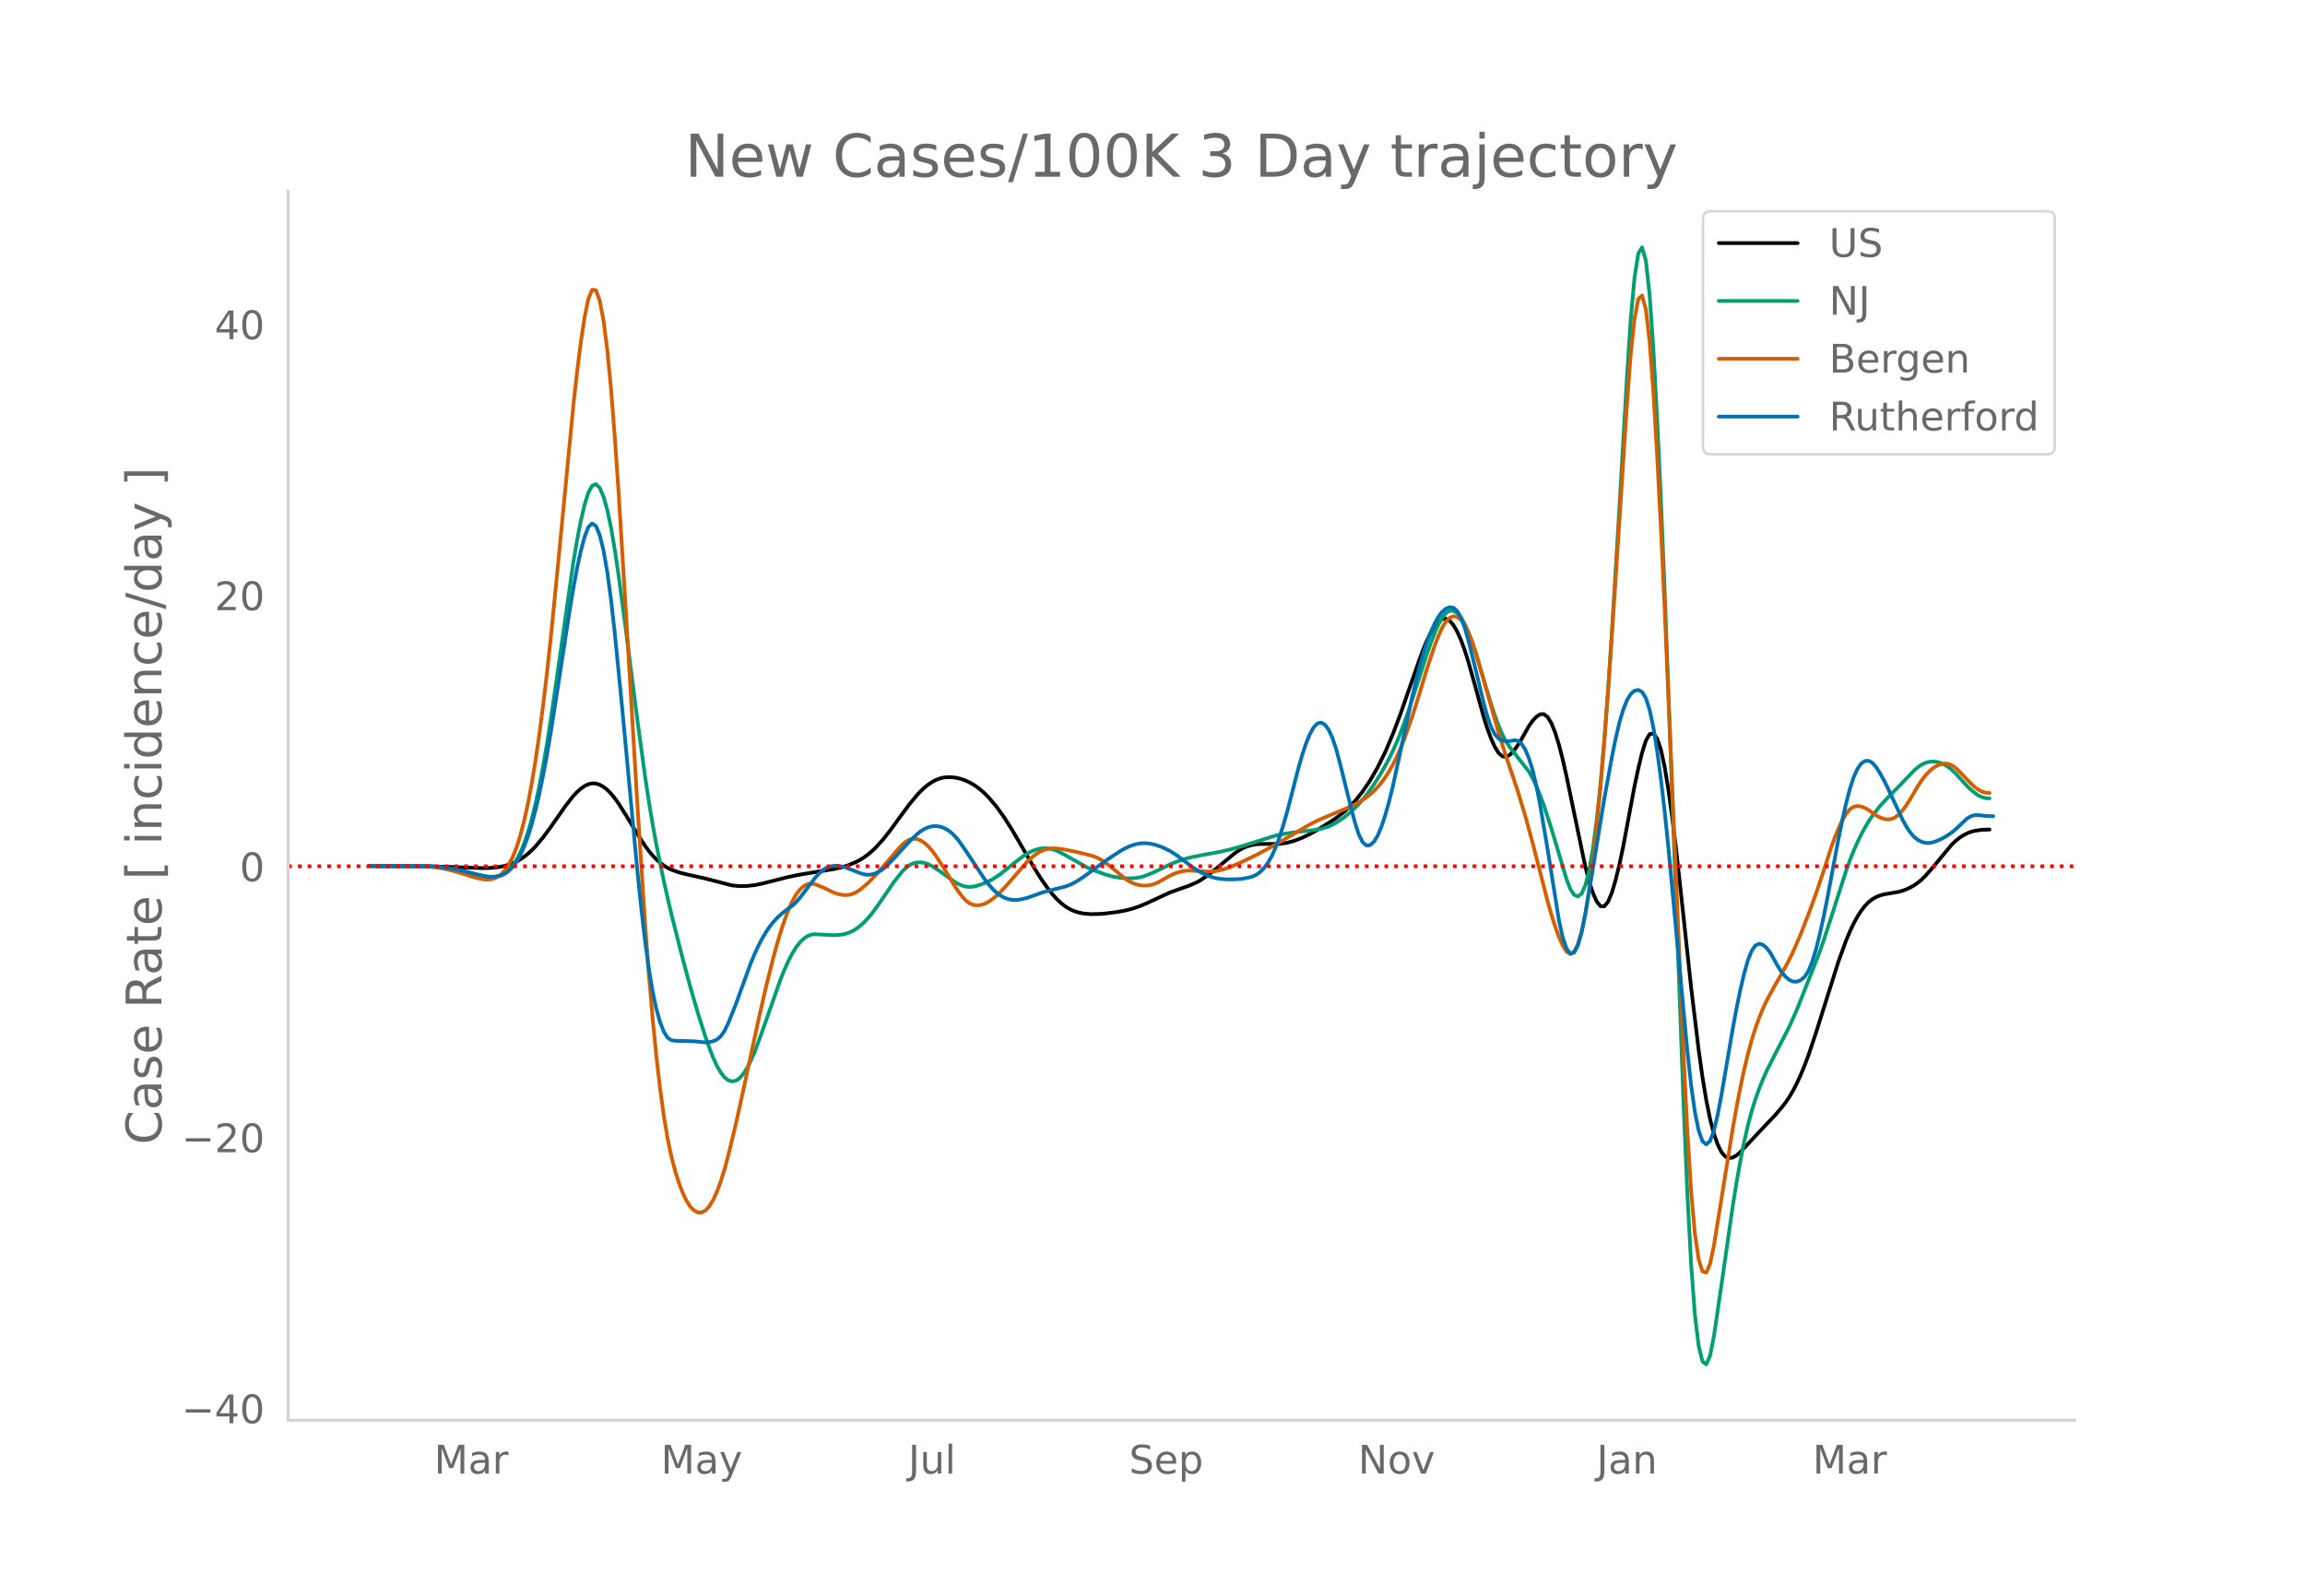 <svg height="864" viewBox="0 0 936 648" width="1248" xmlns="http://www.w3.org/2000/svg" xmlns:xlink="http://www.w3.org/1999/xlink"><defs><style>*{stroke-linecap:butt;stroke-linejoin:round}</style></defs><g id="figure_1"><path d="M0 648h936V0H0z" style="fill:#fff" id="patch_1"/><g id="axes_1"><path d="M117 576.72h725.4V77.76H117z" style="fill:none" id="patch_2"/><path clip-path="url(#p7d49079091)" d="m149.973 351.714 24.538.086 9.201.272 12.27.448 3.066-.076 3.068-.281 3.067-.602 3.067-1.036 1.534-.713 1.533-.876 1.534-1.044 1.534-1.213 1.533-1.39 1.534-1.574 3.067-3.653 3.067-4.14 6.135-8.773 3.067-3.912 1.534-1.623 1.533-1.357 1.534-1.077 1.533-.739 1.534-.34 1.534.073 1.533.478 1.534.857 1.533 1.207 1.534 1.554 1.534 1.884 1.533 2.148 3.068 4.84 4.6 7.596 3.068 4.717 1.533 2.07 1.534 1.835 1.533 1.604 1.534 1.377 1.534 1.156 1.533.938 1.534.732 3.067 1.086 3.067.79 7.668 1.706 10.736 2.768 3.067.308 3.067-.055 3.067-.354 3.068-.608 4.6-1.16 6.135-1.557 4.6-.94 6.135-1.004 7.668-1.236 3.068-.705 3.067-.946 3.067-1.33 1.534-.826 1.533-.96 1.534-1.119 1.534-1.281 1.533-1.444 3.067-3.356 3.068-3.896 4.6-6.305 3.068-4.134 3.067-3.713 1.534-1.642 1.533-1.442 1.534-1.234 1.533-1.026 1.534-.813 1.534-.599 1.533-.382 1.534-.172 1.533.005 1.534.152 1.534.292 1.533.432 1.534.578 1.534.727 1.533.88 1.534 1.04 1.533 1.209 1.534 1.38 1.534 1.551 3.067 3.604 3.067 4.26 3.067 4.803 3.068 5.224 6.134 10.592 3.067 4.865 3.067 4.288 1.534 1.887 1.534 1.676 1.533 1.46 1.534 1.244 1.534 1.027 1.533.812 1.534.603 1.533.437 1.534.311 3.067.278 3.067-.047 3.068-.23 4.6-.59 3.068-.544 3.067-.778 3.067-1.043 3.067-1.3 9.202-4.267 3.067-1.103 4.601-1.621 3.067-1.326 1.534-.832 3.067-2.063 3.068-2.44 7.668-6.358 1.533-1.098 1.534-.914 1.533-.717 1.534-.526 1.534-.362 1.533-.23 1.534-.1 7.668-.044 3.067-.432 3.067-.845 3.068-1.2 3.067-1.474 3.067-1.682 4.601-2.833 3.067-2.03 3.067-2.348 3.068-2.877 1.533-1.66 3.068-3.834 3.067-4.544 3.067-5.34 3.067-6.2 3.067-7.208 3.068-8.1 3.067-8.804 4.6-13.177 1.534-4.103 1.534-3.736 1.534-3.173 1.533-2.572 1.534-1.938 1.533-1.149 1.534-.202 1.534.774 1.533 1.733 1.534 2.6 1.534 3.379 1.533 4.137 1.534 4.85 3.067 10.93 3.067 11.215 1.534 4.857 1.533 4.155 1.534 3.414 1.534 2.49 1.533 1.383 1.534.239 1.534-.844 1.533-1.61 1.534-2.066 1.533-2.456 3.068-5.452 1.533-2.205 1.534-1.647 1.533-1.024 1.534-.079 1.534 1.189 1.533 2.52 1.534 3.82 1.534 4.965 1.533 5.954 1.534 6.839 7.668 36.843 1.533 5.865 1.534 4.679 1.534 3.432 1.533 1.89 1.534.052 1.534-1.846 1.533-3.673 1.534-5.145 1.533-6.264 1.534-7.31 4.6-24.498 1.534-7.212 1.534-6.402 1.534-4.89 1.533-2.674 1.534-.307 1.534 2.11 1.533 4.574 1.534 7.05 1.533 9.41 1.534 11.198 1.534 12.415 3.067 27.977 3.067 28.548 3.067 25.367 1.534 10.965 1.534 9.314 1.533 7.588 1.534 5.9 1.533 4.409 1.534 3.112 1.534 1.854 1.533.658 1.534-.238 1.533-.833 1.534-1.324 4.6-4.913 6.135-6.54 3.068-3.168 3.067-3.566 1.533-1.995 1.534-2.247 1.534-2.6 1.533-2.976 1.534-3.349 1.534-3.707 1.533-4.052 3.067-9.108 9.202-29.19 3.067-8.443 1.534-3.666 1.534-3.245 1.533-2.823 1.534-2.406 1.533-1.992 1.534-1.578 1.534-1.182 1.533-.87 1.534-.64 1.533-.43 6.135-1.04 1.534-.452 1.533-.573 1.534-.714 1.533-.867 1.534-1.05 1.534-1.264 1.533-1.485 3.067-3.514 7.669-9.263 1.533-1.447 1.534-1.233 1.533-1.024 1.534-.818 1.534-.616 1.533-.421 3.067-.45 3.068-.106h0" style="fill:none;stroke:#000;stroke-linecap:round;stroke-width:1.5" id="line2d_1"/><path clip-path="url(#p7d49079091)" d="m149.973 351.59 23.004.103 4.6.306 4.602.576 4.6.896 10.736 2.51 1.533.113 1.534-.042 1.534-.216 1.533-.495 1.534-.88 1.533-1.286 1.534-1.717 1.534-2.286 1.533-2.991 1.534-3.723 1.534-4.473 1.533-5.308 1.534-6.23 1.533-7.158 1.534-8.036 1.534-8.861 1.533-9.678 3.067-21.265 6.135-42.913 1.534-9.112 1.533-7.889 1.534-6.588 1.533-4.896 1.534-2.81 1.534-.646 1.533 1.494 1.534 3.507 1.533 5.396 1.534 7.26 1.534 9.033 1.533 10.34 3.068 23.037 4.6 35.942 3.068 22.541 1.533 10.158 1.534 9.262 1.533 8.406 3.068 15.027 3.067 13.314 4.6 18.125 3.068 11.382 3.067 10.583 3.067 9.63 1.534 4.333 1.534 3.948 1.533 3.405 1.534 2.702 1.534 1.97 1.533 1.233 1.534.493 1.533-.254 1.534-1.003 1.534-1.734 1.533-2.384 1.534-2.95 1.533-3.502 3.068-8.323 7.668-21.77 1.533-3.722 1.534-3.376 1.534-2.96 1.533-2.476 1.534-1.98 1.533-1.505 1.534-1.049 1.534-.598 1.533-.183 4.601.245 3.067.153 1.534-.058 1.534-.175 1.533-.303 1.534-.477 1.533-.702 1.534-.934 1.534-1.167 1.533-1.392 1.534-1.612 1.534-1.831 3.067-4.213 6.134-8.935 3.067-3.843 1.534-1.57 1.534-1.181 1.533-.773 1.534-.373 1.534-.035 1.533.247 1.534.517 1.533.77 3.068 1.989 6.134 4.45 1.534.827 1.533.649 1.534.414 1.534.127 1.533-.156 1.534-.359 3.067-1.071 3.067-1.512 3.067-2 4.601-3.659 4.601-3.611 1.534-1 1.533-.84 1.534-.678 1.534-.493 1.533-.286 1.534-.073 1.533.138 1.534.343 1.534.543 3.067 1.567 9.202 5.171 3.067 1.306 4.6 1.66 3.068.844 3.067.525 3.067.182 3.068-.188 1.533-.257 1.534-.393 3.067-1.149 3.067-1.426 4.601-2.285 3.067-1.24 3.068-.993 3.067-.778 4.6-.908 6.135-1.105 4.601-1.055 4.6-1.305 13.803-4.328 4.601-.9 4.601-.612 6.135-.656 3.067-.573 1.533-.412 1.534-.545 1.534-.685 1.533-.822 3.067-2.024 3.068-2.505 3.067-3.05 3.067-3.663 3.067-4.266 3.068-4.865 3.067-5.603 1.533-3.139 1.534-3.413 1.534-3.732 3.067-8.427 4.6-14.068 3.068-9.556 1.534-4.365 1.533-3.983 1.534-3.552 1.533-2.879 1.534-1.962 1.534-.996 1.533-.039 1.534.878 1.534 1.754 1.533 2.622 1.534 3.458 1.533 4.132 1.534 4.649 6.134 20.29 1.534 4.673 1.534 4.236 1.533 3.594 1.534 2.91 1.534 2.28 7.668 9.77 1.533 2.674 1.534 3.214 1.533 3.74 1.534 4.183 3.067 9.433 6.135 20.553 1.533 3.96 1.534 2.373 1.534.656 1.533-1.149 1.534-3.398 1.533-6.091 1.534-8.873 1.534-11.67 1.533-14.543 1.534-17.49 1.534-20.451 1.533-23.223 3.067-50.941 3.068-53.166 1.533-23.37 1.534-16.903 1.533-9.785 1.534-2.539 1.534 5.347 1.533 13.874 1.534 22.15 1.534 28.529 1.533 33.012 1.534 37.116 3.067 83.417 4.6 124.79 1.534 36.209 1.534 28.664 1.534 20.487 1.533 12.604 1.534 6.18 1.534 1.221 1.533-3.448 1.534-7.739 3.067-20.808 4.6-32.125 1.534-9.605 1.534-8.66 1.534-7.717 1.533-6.771 1.534-5.827 1.534-4.93 1.533-4.267 1.534-3.842 1.533-3.464 3.068-6.05 6.134-11.887 3.067-6.934 7.668-19.34 1.534-3.972 1.534-4.303 3.067-9.461 6.134-19.158 1.534-4.265 1.534-3.87 1.533-3.485 1.534-3.145 1.533-2.85 1.534-2.565 1.534-2.29 3.067-3.954 3.067-3.304 4.6-4.67 6.135-6.4 1.534-1.343 1.534-1.051 1.533-.736 1.534-.426 1.533-.133 1.534.14 1.534.408 1.533.676 1.534.94 1.534 1.199 1.533 1.457 4.601 5.042 1.534 1.479 1.533 1.315 1.534 1.07 1.533.74 1.534.393 1.534.11h0" style="fill:none;stroke:#009e73;stroke-linecap:round;stroke-width:1.5" id="line2d_2"/><path clip-path="url(#p7d49079091)" d="m149.973 351.518 19.937.099 4.6.304 3.068.371 3.067.533 3.067.718 4.601 1.359 4.601 1.442 3.067.696 1.534.148 1.533-.103 1.534-.371 1.534-.67 1.533-1.12 1.534-1.715 1.533-2.343 1.534-3.006 1.534-3.844 1.533-4.857 1.534-5.905 1.534-6.969 1.533-8.104 1.534-9.312 1.533-10.529 1.534-11.72 1.534-12.885 1.533-14.044 3.067-30.9 6.135-63.807 1.534-13.85 1.533-12.132 1.534-10.232 1.533-7.42 1.534-3.694 1.534.214 1.533 4.125 1.534 8.042 1.533 11.969 1.534 15.897 1.534 19.635 1.533 22.423 3.068 49.986 4.6 77.339 3.068 47.422 1.533 20.566 1.534 18.04 1.533 15.556 1.534 13.278 1.534 11.207 1.533 9.178 1.534 7.246 1.534 5.806 1.533 4.86 1.534 4.01 1.533 3.168 1.534 2.354 1.534 1.57 1.533.791 1.534.007 1.533-.807 1.534-1.652 1.534-2.497 1.533-3.312 1.534-4.101 1.534-4.884 1.533-5.626 3.067-12.677 3.068-13.894 6.134-28.488 3.067-13.422 3.068-12.28 1.533-5.587 1.534-5.095 1.533-4.58 1.534-4.051 1.534-3.432 1.533-2.726 1.534-2.016 1.533-1.376 1.534-.81 1.534-.255 1.533.257 3.068 1.232 4.6 2.2 1.534.532 1.534.34 1.533.138 1.534-.113 1.533-.411 1.534-.72 1.534-1.014 3.067-2.602 3.067-3.111 3.067-3.495 6.135-7.197 1.533-1.627 1.534-1.344 1.534-.876 1.533-.372 1.534.124 1.534.576 1.533.982 1.534 1.38 1.533 1.76 1.534 2.051 3.067 4.699 4.601 7.637 1.534 2.254 1.533 2.036 1.534 1.661 1.534 1.131 1.533.59 1.534.15 1.533-.184 1.534-.501 1.534-.805 1.533-1.055 1.534-1.25 1.533-1.432 3.068-3.322 7.668-8.845 1.533-1.473 1.534-1.302 1.534-1.09 1.533-.839 1.534-.577 1.533-.327 1.534-.127 1.534.022 3.067.391 4.6.942 6.135 1.5 1.534.49 1.533.667 1.534.859 3.067 2.203 3.068 2.52 3.067 2.56 1.533 1.036 1.534.81 1.534.588 1.533.372 1.534.166 1.533-.04 1.534-.252 1.534-.468 1.533-.684 4.601-2.613 1.534-.694 1.533-.566 1.534-.424 1.534-.266 1.533-.108 3.067.147 4.601.272 1.534-.01 1.534-.14 3.067-.668 3.067-1.04 4.6-2.03 6.135-2.967 6.135-3.295 7.668-4.444 7.668-4.534 3.067-1.563 4.601-1.982 7.668-3.187 3.067-1.47 3.068-1.776 1.533-1.03 1.534-1.182 1.533-1.391 1.534-1.612 1.534-1.84 1.533-2.102 1.534-2.4 1.533-2.71 1.534-3.051 1.534-3.42 1.533-3.797 3.068-8.626 3.067-9.658 3.067-10.21 3.067-9.22 1.534-4.045 1.533-3.415 1.534-2.545 1.534-1.626 1.533-.707 1.534.22 1.534 1.155 1.533 2.09 1.534 3.005 1.533 3.82 1.534 4.53 3.067 10.661 6.135 21.8 3.067 9.722 4.6 13.545 3.068 10.143 3.067 11.187 6.135 23.937 1.533 5.328 1.534 4.886 1.534 4.253 1.533 3.431 1.534 2.47 1.533 1.002 1.534-.97 1.534-3.045 1.533-5.133 1.534-7.305 1.533-9.556 1.534-11.825 1.534-14.073 1.533-16.228 1.534-18.29 1.534-20.33 3.067-45.54 4.6-70.926 1.534-20.318 1.534-14.435 1.533-8.001 1.534-1.464 1.534 5.589 1.533 13.16 1.534 20.47 1.534 25.954 1.533 29.615 1.534 32.912 7.668 180.855 1.533 30.966 1.534 24.372 1.534 17.242 1.533 10.37 1.534 4.786 1.534.493 1.533-3.544 1.534-7.247 3.067-18.929 4.6-28.638 1.534-8.662 1.534-7.945 1.534-7.2 1.533-6.427 1.534-5.647 1.534-4.893 1.533-4.274 1.534-3.787 1.533-3.326 3.068-5.599 4.6-8.156 1.534-2.91 1.534-3.152 3.067-7.08 3.067-7.855 3.067-8.37 3.068-9.09 3.067-9.54 1.533-4.277 1.534-3.787 1.534-3.271 1.533-2.63 1.534-1.861 1.534-1.068 1.533-.316 1.534.226 1.533.559 1.534.85 3.067 2.182 1.534.847 1.533.555 1.534.243 1.534-.165 1.533-.668 1.534-1.192 1.534-1.695 1.533-2.099 1.534-2.403 3.067-5.247 1.534-2.328 1.533-1.992 1.534-1.657 1.533-1.32 1.534-.983 1.534-.643 1.533-.293 1.534.11 1.534.568 1.533 1.037 1.534 1.46 4.6 4.794 1.534 1.42 1.534 1.183 1.533.822 1.534.435 1.534.12h0" style="fill:none;stroke:#d55e00;stroke-linecap:round;stroke-width:1.5" id="line2d_3"/><path clip-path="url(#p7d49079091)" d="m149.973 351.596 23.004.084 4.6.285 4.602.543 4.6.858 6.135 1.508 3.067.72 1.534.274 1.533.144 1.534.005 1.534-.154 1.533-.411 1.534-.766 1.533-1.14 1.534-1.542 1.534-2.075 1.533-2.741 1.534-3.434 1.534-4.138 1.533-4.906 1.534-5.734 1.533-6.577 1.534-7.41 1.534-8.203 1.533-8.956 3.067-19.629 4.601-29.886 1.534-9.275 1.534-8.217 1.533-7.064 1.534-5.795 1.533-3.935 1.534-1.487 1.534 1.079 1.533 3.644 1.534 6.2 1.533 8.748 1.534 11.294 1.534 13.673 3.067 31.124 6.134 65.722 1.534 14.732 1.534 13.224 1.533 11.267 1.534 9.22 1.533 7.218 1.534 5.442 1.534 3.891 1.533 2.385 1.534 1.002 1.534.23 4.6.106 3.068.102 4.6.452 1.534-.111 1.534-.357 1.533-.662 1.534-1.27 1.534-2.18 1.533-3.089 3.067-7.655 6.135-16.869 1.533-3.657 1.534-3.31 1.534-2.962 1.533-2.613 1.534-2.264 1.534-1.928 1.533-1.654 1.534-1.442 1.533-1.244 3.068-2.24 1.533-1.431 1.534-1.756 6.134-8.06 1.534-1.7 1.534-1.41 1.533-1 1.534-.584 1.533-.254 1.534-.012 1.534.212 1.533.42 4.601 1.753 1.534.616 1.533.472 1.534.183 1.534-.134 1.533-.447 1.534-.74 1.533-1.013 1.534-1.282 3.067-3.194 6.135-6.707 3.067-2.949 1.534-1.217 1.533-.95 1.534-.669 1.533-.385 1.534-.098 1.534.193 1.533.486 1.534.782 1.533 1.101 1.534 1.441 1.534 1.786 3.067 4.396 7.668 11.563 1.534 1.947 1.533 1.746 1.534 1.49 1.533 1.182 1.534.869 1.534.59 1.533.348 1.534.111 1.534-.114 3.067-.675 3.067-1.068 3.067-1.12 3.067-.846 6.135-1.548 1.534-.505 1.533-.642 1.534-.79 3.067-1.96 4.6-3.37 6.135-4.398 4.601-2.989 1.534-.87 1.533-.736 1.534-.594 1.534-.45 1.533-.292 1.534-.124 1.533.048 1.534.213 1.534.354 3.067 1.045 3.067 1.493 3.067 1.984 6.135 4.653 3.067 1.94 3.067 1.46 1.534.543 1.534.416 1.533.288 3.067.248 3.068.012 3.067-.205 3.067-.576 1.534-.47 1.533-.747 1.534-1.17 1.534-1.622 1.533-2.099 1.534-2.704 1.533-3.436 1.534-4.171 1.534-4.786 1.533-5.283 3.067-11.883 1.534-5.987 1.534-5.335 1.533-4.583 1.534-3.79 1.534-2.804 1.533-1.624 1.534-.404 1.533.817 1.534 2.056 1.534 3.31 1.533 4.568 1.534 5.707 4.6 18.499 1.534 5.738 1.534 4.757 1.534 3.094 1.533 1.349 1.534-.134 1.533-1.354 1.534-2.521 1.534-3.656 1.533-4.624 1.534-5.427 1.533-6.198 3.068-14.129 4.6-21.311 1.534-6.624 1.534-6.049 1.533-5.428 1.534-4.804 1.534-4.15 1.533-3.466 1.534-2.78 1.533-2.085 1.534-1.367 1.534-.622 1.533.182 1.534 1.26 1.534 2.612 1.533 4.019 1.534 5.316 3.067 12.346 3.067 12.727 1.534 5.698 1.533 4.419 1.534 3.015 1.534 1.695 1.533.8 1.534.33 1.534-.056 1.533-.312 1.534.087 1.533 1.139 1.534 2.322 1.534 3.533 1.533 4.889 1.534 6.387 1.533 7.824 3.068 18.157 4.6 28.818 1.534 6.873 1.534 4.485 1.533 2.084 1.534-.367 1.534-2.868 1.533-5.381 1.534-7.693 3.067-18.328 4.6-28.193 3.068-16.9 1.534-7.512 1.533-6.538 1.534-5.235 1.534-3.864 1.533-2.526 1.534-1.343 1.533-.315 1.534.799 1.534 2.495 1.533 4.773 1.534 7.169 1.534 9.502 1.533 11.526 1.534 13.24 1.533 14.894 7.668 82.329 1.534 13.91 1.534 10.837 1.533 7.522 1.534 4.263 1.534 1.292 1.533-1.391 1.534-4.017 1.533-6.467 1.534-8.043 3.067-17.901 1.534-9.013 1.533-8.309 1.534-7.492 1.534-6.611 1.533-5.402 1.534-3.864 1.534-2.262 1.533-.728 1.534.452 1.533 1.282 1.534 2.042 3.067 5.491 1.534 2.361 1.533 1.815 1.534 1.26 1.534.67 1.533.037 1.534-.6 1.534-1.3 1.533-2.315 1.534-3.642 1.533-4.98 1.534-6.049 1.534-6.855 1.533-7.608 4.601-24.577 1.534-7.432 1.533-6.846 1.534-5.945 1.534-4.73 1.533-3.45 1.534-2.198 1.533-1.08 1.534-.095 1.534.86 1.533 1.764 1.534 2.398 1.533 2.761 1.534 3.072 6.135 13.168 1.533 2.77 1.534 2.28 1.533 1.763 1.534 1.256 1.534.812 1.533.432 1.534.064 1.533-.283 1.534-.529 1.534-.671 1.533-.794 1.534-.92 1.534-1.072 1.533-1.245 4.601-4.359 1.534-.96 1.533-.473 1.534-.032 3.067.334 3.067.118h0" style="fill:none;stroke:#0072b2;stroke-linecap:round;stroke-width:1.5" id="line2d_4"/><path clip-path="url(#p7d49079091)" d="M117 351.75h725.4" style="fill:none;stroke:red;stroke-dasharray:1.5,2.475;stroke-dashoffset:0;stroke-width:1.5" id="line2d_5"/><path d="M117 576.72V77.76" style="fill:none;stroke:#d3d3d3;stroke-linecap:square;stroke-linejoin:miter;stroke-width:1.25" id="patch_3"/><path d="M117 576.72h725.4" style="fill:none;stroke:#d3d3d3;stroke-linecap:square;stroke-linejoin:miter;stroke-width:1.25" id="patch_4"/><g id="matplotlib.axis_1"><g id="xtick_1"><g style="fill:#696969" transform="matrix(.16 0 0 -.16 176.287 598.378)" id="text_1"><defs><path d="M9.813 72.906h14.703l18.593-49.61 18.703 49.61h14.704V0H66.89v64.016l-18.797-50h-9.907l-18.796 50V0H9.813z" id="DejaVuSans-77"/><path d="M34.281 27.484q-10.89 0-15.093-2.484-4.204-2.484-4.204-8.5 0-4.781 3.157-7.594 3.156-2.797 8.562-2.797 7.485 0 12 5.297 4.516 5.297 4.516 14.078v2zm17.922 3.72V0H43.22v8.297Q40.14 3.328 35.547.953q-4.594-2.375-11.234-2.375-8.391 0-13.36 4.719Q6 8.016 6 15.922q0 9.219 6.172 13.906 6.187 4.688 18.437 4.688h12.61v.89q0 6.203-4.078 9.594-4.078 3.39-11.453 3.39-4.688 0-9.141-1.124-4.438-1.125-8.531-3.375v8.312q4.921 1.906 9.562 2.844 4.64.953 9.031.953 11.875 0 17.735-6.156 5.86-6.14 5.86-18.64z" id="DejaVuSans-97"/><path d="M41.11 46.297q-1.516.875-3.297 1.281Q36.03 48 33.89 48q-7.625 0-11.703-4.953-4.079-4.953-4.079-14.234V0H9.08v54.688h9.03v-8.5q2.844 4.984 7.375 7.39Q30.031 56 36.531 56q.922 0 2.047-.125 1.125-.11 2.484-.36z" id="DejaVuSans-114"/></defs><use xlink:href="#DejaVuSans-77"/><use x="86.279" xlink:href="#DejaVuSans-97"/><use x="147.559" xlink:href="#DejaVuSans-114"/></g></g><g id="xtick_2"><g style="fill:#696969" transform="matrix(.16 0 0 -.16 268.39 598.378)" id="text_2"><defs><path d="M32.172-5.078q-3.797-9.766-7.422-12.735-3.61-2.984-9.656-2.984H7.906v7.516h5.282q3.703 0 5.75 1.765Q21-9.766 23.483-3.219l1.61 4.094-22.11 53.813H12.5l17.094-42.766 17.093 42.766h9.516z" id="DejaVuSans-121"/></defs><use xlink:href="#DejaVuSans-77"/><use x="86.279" xlink:href="#DejaVuSans-97"/><use x="147.559" xlink:href="#DejaVuSans-121"/></g></g><g id="xtick_3"><g style="fill:#696969" transform="matrix(.16 0 0 -.16 368.829 598.378)" id="text_3"><defs><path d="M9.813 72.906h9.859V5.078q0-13.187-5-19.14-5-5.954-16.094-5.954h-3.75v8.297h3.078q6.531 0 9.219 3.672Q9.813-4.39 9.813 5.078z" id="DejaVuSans-74"/><path d="M8.5 21.578v33.11h8.984V21.922q0-7.766 3.016-11.656 3.031-3.875 9.094-3.875 7.265 0 11.484 4.64 4.234 4.64 4.234 12.656v31h8.985V0h-8.984v8.406Q42.047 3.422 37.718 1q-4.313-2.422-10.032-2.422-9.421 0-14.312 5.86Q8.5 10.296 8.5 21.578zM31.11 56z" id="DejaVuSans-117"/><path d="M9.422 75.984h8.984V0H9.422z" id="DejaVuSans-108"/></defs><use xlink:href="#DejaVuSans-74"/><use x="29.492" xlink:href="#DejaVuSans-117"/><use x="92.871" xlink:href="#DejaVuSans-108"/></g></g><g id="xtick_4"><g style="fill:#696969" transform="matrix(.16 0 0 -.16 458.486 598.378)" id="text_4"><defs><path d="M53.516 70.516V60.89q-5.61 2.687-10.594 4-4.984 1.328-9.625 1.328-8.047 0-12.422-3.125t-4.375-8.89q0-4.845 2.906-7.313 2.907-2.453 11.016-3.97l5.953-1.218q11.031-2.11 16.281-7.406 5.25-5.297 5.25-14.172 0-10.61-7.11-16.078-7.093-5.469-20.812-5.469-5.172 0-11.015 1.172Q13.14.922 6.89 3.219v10.156q6-3.36 11.765-5.078 5.766-1.703 11.328-1.703 8.438 0 13.032 3.312 4.593 3.328 4.593 9.485 0 5.359-3.297 8.39-3.296 3.032-10.812 4.547L27.484 33.5q-11.03 2.188-15.968 6.875-4.922 4.688-4.922 13.047 0 9.672 6.812 15.234 6.813 5.563 18.766 5.563 5.14 0 10.453-.938 5.328-.922 10.89-2.765z" id="DejaVuSans-83"/><path d="M56.203 29.594v-4.39H14.891q.593-9.282 5.593-14.142 5-4.859 13.938-4.859 5.172 0 10.031 1.266 4.86 1.265 9.656 3.812v-8.5Q49.266.734 44.187-.344 39.11-1.422 33.892-1.422q-13.094 0-20.735 7.61-7.64 7.625-7.64 20.625 0 13.421 7.25 21.296Q20.016 56 32.328 56q11.031 0 17.453-7.11 6.422-7.093 6.422-19.296zm-8.984 2.64q-.094 7.36-4.125 11.75-4.032 4.407-10.672 4.407-7.516 0-12.031-4.25-4.516-4.25-5.203-11.97z" id="DejaVuSans-101"/><path d="M18.11 8.203v-29H9.077v75.484h9.031v-8.296q2.844 4.875 7.157 7.234Q29.594 56 35.594 56q9.968 0 16.187-7.906 6.235-7.907 6.235-20.797T51.78 6.484q-6.218-7.906-16.187-7.906-6 0-10.328 2.375-4.313 2.375-7.157 7.25zm30.578 19.094q0 9.906-4.079 15.547-4.078 5.64-11.203 5.64-7.14 0-11.218-5.64-4.079-5.64-4.079-15.547 0-9.906 4.078-15.547 4.079-5.64 11.22-5.64 7.124 0 11.202 5.64t4.078 15.547z" id="DejaVuSans-112"/></defs><use xlink:href="#DejaVuSans-83"/><use x="63.477" xlink:href="#DejaVuSans-101"/><use x="125" xlink:href="#DejaVuSans-112"/></g></g><g id="xtick_5"><g style="fill:#696969" transform="matrix(.16 0 0 -.16 551.501 598.378)" id="text_5"><defs><path d="M9.813 72.906h13.28l32.329-60.984v60.984h9.562V0h-13.28L19.39 60.984V0H9.813z" id="DejaVuSans-78"/><path d="M30.61 48.39q-7.22 0-11.422-5.64-4.204-5.64-4.204-15.453 0-9.813 4.172-15.453 4.188-5.64 11.453-5.64 7.188 0 11.375 5.655 4.203 5.672 4.203 15.438 0 9.719-4.203 15.406-4.187 5.688-11.375 5.688zm0 7.61q11.718 0 18.406-7.625 6.703-7.61 6.703-21.078 0-13.422-6.703-21.078-6.688-7.64-18.407-7.64-11.765 0-18.437 7.64-6.656 7.656-6.656 21.078 0 13.469 6.656 21.078Q18.844 56 30.609 56z" id="DejaVuSans-111"/><path d="M2.984 54.688H12.5L29.594 8.797l17.093 45.89h9.516L35.687 0H23.485z" id="DejaVuSans-118"/></defs><use xlink:href="#DejaVuSans-78"/><use x="74.805" xlink:href="#DejaVuSans-111"/><use x="135.986" xlink:href="#DejaVuSans-118"/></g></g><g id="xtick_6"><g style="fill:#696969" transform="matrix(.16 0 0 -.16 648.334 598.378)" id="text_6"><defs><path d="M54.89 33.016V0h-8.984v32.719q0 7.765-3.031 11.61-3.031 3.858-9.078 3.858-7.281 0-11.484-4.64-4.204-4.625-4.204-12.64V0H9.08v54.688h9.03v-8.5q3.235 4.937 7.594 7.374Q30.078 56 35.797 56q9.422 0 14.25-5.828 4.844-5.828 4.844-17.156z" id="DejaVuSans-110"/></defs><use xlink:href="#DejaVuSans-74"/><use x="29.492" xlink:href="#DejaVuSans-97"/><use x="90.771" xlink:href="#DejaVuSans-110"/></g></g><g id="xtick_7"><g style="fill:#696969" transform="matrix(.16 0 0 -.16 736.056 598.378)" id="text_7"><use xlink:href="#DejaVuSans-77"/><use x="86.279" xlink:href="#DejaVuSans-97"/><use x="147.559" xlink:href="#DejaVuSans-114"/></g></g></g><g id="matplotlib.axis_2"><g id="ytick_1"><g style="fill:#696969" transform="matrix(.16 0 0 -.16 73.733 577.933)" id="text_8"><defs><path d="M10.594 35.5h62.593v-8.297H10.594z" id="DejaVuSans-8722"/><path d="M37.797 64.313 12.89 25.39h24.906zm-2.594 8.593H47.61V25.391h10.407v-8.203H47.609V0h-9.812v17.188H4.89v9.515z" id="DejaVuSans-52"/><path d="M31.781 66.406q-7.61 0-11.453-7.5Q16.5 51.422 16.5 36.375q0-14.984 3.828-22.484 3.844-7.5 11.453-7.5 7.672 0 11.5 7.5 3.844 7.5 3.844 22.484 0 15.047-3.844 22.531-3.828 7.5-11.5 7.5zm0 7.813q12.266 0 18.735-9.703 6.468-9.688 6.468-28.141 0-18.406-6.468-28.11-6.47-9.687-18.735-9.687-12.25 0-18.718 9.688-6.47 9.703-6.47 28.109 0 18.453 6.47 28.14Q19.53 74.22 31.78 74.22z" id="DejaVuSans-48"/></defs><use xlink:href="#DejaVuSans-8722"/><use x="83.789" xlink:href="#DejaVuSans-52"/><use x="147.412" xlink:href="#DejaVuSans-48"/></g></g><g id="ytick_2"><g style="fill:#696969" transform="matrix(.16 0 0 -.16 73.733 467.881)" id="text_9"><defs><path d="M19.188 8.297h34.421V0H7.33v8.297q5.609 5.812 15.296 15.594 9.703 9.797 12.188 12.64 4.734 5.313 6.609 9 1.89 3.688 1.89 7.25 0 5.813-4.078 9.469-4.078 3.672-10.625 3.672-4.64 0-9.797-1.61-5.14-1.609-11-4.89v9.969Q13.767 71.78 18.938 73q5.188 1.219 9.485 1.219 11.328 0 18.062-5.672 6.735-5.656 6.735-15.125 0-4.5-1.688-8.531-1.672-4.016-6.125-9.485-1.218-1.422-7.765-8.187-6.532-6.766-18.453-18.922z" id="DejaVuSans-50"/></defs><use xlink:href="#DejaVuSans-8722"/><use x="83.789" xlink:href="#DejaVuSans-50"/><use x="147.412" xlink:href="#DejaVuSans-48"/></g></g><g id="ytick_3"><use xlink:href="#DejaVuSans-48" style="fill:#696969" transform="matrix(.16 0 0 -.16 97.32 357.83)" id="text_10"/></g><g id="ytick_4"><g style="fill:#696969" transform="matrix(.16 0 0 -.16 87.14 247.778)" id="text_11"><use xlink:href="#DejaVuSans-50"/><use x="63.623" xlink:href="#DejaVuSans-48"/></g></g><g id="ytick_5"><g style="fill:#696969" transform="matrix(.16 0 0 -.16 87.14 137.726)" id="text_12"><use xlink:href="#DejaVuSans-52"/><use x="63.623" xlink:href="#DejaVuSans-48"/></g></g><g style="fill:#696969" transform="matrix(0 -.2 -.2 0 65.573 464.8)" id="text_13"><defs><path d="M64.406 67.281v-10.39q-4.984 4.64-10.625 6.922-5.64 2.296-11.984 2.296-12.5 0-19.14-7.64-6.641-7.64-6.641-22.094 0-14.406 6.64-22.047 6.64-7.64 19.14-7.64 6.345 0 11.985 2.296 5.64 2.297 10.625 6.938V5.609Q59.234 2.094 53.437.33q-5.78-1.75-12.218-1.75-16.563 0-26.094 10.124-9.516 10.14-9.516 27.672 0 17.578 9.516 27.703 9.531 10.14 26.094 10.14 6.531 0 12.312-1.734 5.797-1.734 10.875-5.203z" id="DejaVuSans-67"/><path d="M44.281 53.078v-8.5q-3.797 1.953-7.906 2.922-4.094.984-8.5.984-6.688 0-10.031-2.047-3.344-2.046-3.344-6.156 0-3.125 2.39-4.906 2.391-1.781 9.626-3.39l3.078-.688q9.562-2.047 13.593-5.781 4.032-3.735 4.032-10.422 0-7.625-6.032-12.078-6.03-4.438-16.578-4.438-4.39 0-9.156.86Q10.688.296 5.422 2v9.281q4.984-2.594 9.812-3.89 4.829-1.282 9.579-1.282 6.343 0 9.75 2.172 3.421 2.172 3.421 6.125 0 3.656-2.468 5.61-2.453 1.953-10.813 3.765l-3.125.735q-8.344 1.75-12.062 5.39-3.704 3.64-3.704 9.985 0 7.718 5.47 11.906Q16.75 56 26.811 56q4.97 0 9.36-.734 4.406-.72 8.11-2.188z" id="DejaVuSans-115"/><path d="M44.39 34.188q3.172-1.079 6.172-4.594 3-3.516 6.032-9.672L66.609 0H56l-9.313 18.703q-3.624 7.328-7.015 9.719-3.39 2.39-9.25 2.39h-10.75V0h-9.86v72.906h22.266q12.5 0 18.656-5.234 6.157-5.219 6.157-15.766 0-6.89-3.203-11.437-3.204-4.532-9.297-6.282zM19.673 64.797V38.922h12.406q7.125 0 10.766 3.297 3.64 3.297 3.64 9.687 0 6.39-3.64 9.64-3.64 3.25-10.766 3.25z" id="DejaVuSans-82"/><path d="M18.313 70.219V54.688h18.5v-6.985h-18.5V18.016q0-6.688 1.828-8.594 1.828-1.906 7.453-1.906h9.218V0h-9.218q-10.407 0-14.36 3.875-3.953 3.89-3.953 14.14v29.688H2.687v6.984h6.594V70.22z" id="DejaVuSans-116"/><path d="M8.594 75.984h20.703V69H17.578V-6.203h11.719v-6.984H8.594z" id="DejaVuSans-91"/><path d="M9.422 54.688h8.984V0H9.422zm0 21.296h8.984v-11.39H9.422z" id="DejaVuSans-105"/><path d="M48.781 52.594v-8.407q-3.812 2.11-7.64 3.157-3.828 1.047-7.735 1.047-8.75 0-13.593-5.547-4.829-5.532-4.829-15.547 0-10.016 4.829-15.563 4.843-5.53 13.593-5.53 3.907 0 7.735 1.046 3.828 1.047 7.64 3.156V2.094Q45.016.344 40.984-.531q-4.015-.89-8.562-.89-12.36 0-19.64 7.765-7.266 7.765-7.266 20.953 0 13.375 7.343 21.031Q20.22 56 33.016 56q4.14 0 8.093-.86 3.953-.843 7.672-2.546z" id="DejaVuSans-99"/><path d="M45.406 46.39v29.594h8.985V0h-8.985v8.203Q42.578 3.328 38.25.953q-4.313-2.375-10.375-2.375-9.906 0-16.14 7.906-6.22 7.922-6.22 20.813 0 12.89 6.22 20.797Q17.968 56 27.874 56q6.063 0 10.375-2.375 4.328-2.36 7.156-7.234zm-30.61-19.093q0-9.906 4.079-15.547 4.078-5.64 11.203-5.64 7.125 0 11.219 5.64 4.11 5.64 4.11 15.547 0 9.906-4.11 15.547-4.094 5.64-11.219 5.64-7.125 0-11.203-5.64-4.078-5.64-4.078-15.547z" id="DejaVuSans-100"/><path d="M25.39 72.906h8.297L8.297-9.28H0z" id="DejaVuSans-47"/><path d="M30.422 75.984v-89.171H9.719v6.984H21.39V69H9.719v6.984z" id="DejaVuSans-93"/></defs><use xlink:href="#DejaVuSans-67"/><use x="69.824" xlink:href="#DejaVuSans-97"/><use x="131.104" xlink:href="#DejaVuSans-115"/><use x="183.203" xlink:href="#DejaVuSans-101"/><use x="244.727" xlink:href="#DejaVuSans-32"/><use x="276.514" xlink:href="#DejaVuSans-82"/><use x="343.746" xlink:href="#DejaVuSans-97"/><use x="405.025" xlink:href="#DejaVuSans-116"/><use x="444.234" xlink:href="#DejaVuSans-101"/><use x="505.758" xlink:href="#DejaVuSans-32"/><use x="537.545" xlink:href="#DejaVuSans-91"/><use x="576.559" xlink:href="#DejaVuSans-32"/><use x="608.346" xlink:href="#DejaVuSans-105"/><use x="636.129" xlink:href="#DejaVuSans-110"/><use x="699.508" xlink:href="#DejaVuSans-99"/><use x="754.488" xlink:href="#DejaVuSans-105"/><use x="782.271" xlink:href="#DejaVuSans-100"/><use x="845.748" xlink:href="#DejaVuSans-101"/><use x="907.271" xlink:href="#DejaVuSans-110"/><use x="970.65" xlink:href="#DejaVuSans-99"/><use x="1025.631" xlink:href="#DejaVuSans-101"/><use x="1087.154" xlink:href="#DejaVuSans-47"/><use x="1120.846" xlink:href="#DejaVuSans-100"/><use x="1184.322" xlink:href="#DejaVuSans-97"/><use x="1245.602" xlink:href="#DejaVuSans-121"/><use x="1304.781" xlink:href="#DejaVuSans-32"/><use x="1336.568" xlink:href="#DejaVuSans-93"/></g></g><g style="fill:#696969" transform="matrix(.24 0 0 -.24 278.113 71.76)" id="text_14"><defs><path d="M4.203 54.688h8.985l11.234-42.672 11.172 42.672h10.593l11.235-42.672 11.187 42.672h8.985L63.28 0H52.688L40.922 44.828 29.109 0H18.5z" id="DejaVuSans-119"/><path d="M12.406 8.297h16.11v55.625l-17.532-3.516v8.985l17.438 3.515h9.86V8.296H54.39V0H12.406z" id="DejaVuSans-49"/><path d="M9.813 72.906h9.859V42.094L52.39 72.906h12.703L28.906 38.922 67.672 0H54.688L19.672 35.11V0h-9.86z" id="DejaVuSans-75"/><path d="M40.578 39.313Q47.656 37.797 51.625 33q3.984-4.781 3.984-11.813 0-10.78-7.422-16.703-7.421-5.906-21.093-5.906-4.578 0-9.438.906-4.86.907-10.031 2.72v9.515q4.094-2.39 8.969-3.61 4.89-1.218 10.218-1.218 9.266 0 14.125 3.656 4.86 3.656 4.86 10.64 0 6.454-4.516 10.079-4.515 3.64-12.562 3.64h-8.5v8.11h8.89q7.266 0 11.125 2.906 3.86 2.906 3.86 8.375 0 5.61-3.985 8.61-3.968 3.015-11.39 3.015-4.063 0-8.703-.89-4.641-.876-10.203-2.72v8.782q5.624 1.562 10.53 2.344 4.907.78 9.25.78 11.235 0 17.766-5.109 6.547-5.093 6.547-13.78 0-6.063-3.468-10.235-3.47-4.172-9.86-5.782z" id="DejaVuSans-51"/><path d="M19.672 64.797V8.109h11.922q15.093 0 22.093 6.829 7 6.843 7 21.593 0 14.64-7 21.453-7 6.813-22.093 6.813zm-9.86 8.11h20.266q21.188 0 31.094-8.813 9.922-8.813 9.922-27.563 0-18.86-9.969-27.703Q51.172 0 30.078 0H9.813z" id="DejaVuSans-68"/><path d="M9.422 54.688h8.984V-.984q0-10.438-3.984-15.125-3.969-4.688-12.813-4.688h-3.421v7.61H.594q5.125 0 6.968 2.374 1.86 2.36 1.86 9.829zm0 21.296h8.984v-11.39H9.422z" id="DejaVuSans-106"/></defs><use xlink:href="#DejaVuSans-78"/><use x="74.805" xlink:href="#DejaVuSans-101"/><use x="136.328" xlink:href="#DejaVuSans-119"/><use x="218.115" xlink:href="#DejaVuSans-32"/><use x="249.902" xlink:href="#DejaVuSans-67"/><use x="319.727" xlink:href="#DejaVuSans-97"/><use x="381.006" xlink:href="#DejaVuSans-115"/><use x="433.105" xlink:href="#DejaVuSans-101"/><use x="494.629" xlink:href="#DejaVuSans-115"/><use x="546.729" xlink:href="#DejaVuSans-47"/><use x="580.42" xlink:href="#DejaVuSans-49"/><use x="644.043" xlink:href="#DejaVuSans-48"/><use x="707.666" xlink:href="#DejaVuSans-48"/><use x="771.289" xlink:href="#DejaVuSans-75"/><use x="836.865" xlink:href="#DejaVuSans-32"/><use x="868.652" xlink:href="#DejaVuSans-51"/><use x="932.275" xlink:href="#DejaVuSans-32"/><use x="964.063" xlink:href="#DejaVuSans-68"/><use x="1041.064" xlink:href="#DejaVuSans-97"/><use x="1102.344" xlink:href="#DejaVuSans-121"/><use x="1161.523" xlink:href="#DejaVuSans-32"/><use x="1193.311" xlink:href="#DejaVuSans-116"/><use x="1232.52" xlink:href="#DejaVuSans-114"/><use x="1273.633" xlink:href="#DejaVuSans-97"/><use x="1334.912" xlink:href="#DejaVuSans-106"/><use x="1362.695" xlink:href="#DejaVuSans-101"/><use x="1424.219" xlink:href="#DejaVuSans-99"/><use x="1479.199" xlink:href="#DejaVuSans-116"/><use x="1518.408" xlink:href="#DejaVuSans-111"/><use x="1579.59" xlink:href="#DejaVuSans-114"/><use x="1620.703" xlink:href="#DejaVuSans-121"/></g><g id="legend_1"><path d="M694.75 184.5H831.2q3.2 0 3.2-3.2V88.96q0-3.2-3.2-3.2H694.75q-3.2 0-3.2 3.2v92.34q0 3.2 3.2 3.2z" style="fill:none;opacity:.8;stroke:#ccc;stroke-linejoin:miter" id="patch_5"/><path d="M697.95 98.718h32" style="fill:none;stroke:#000;stroke-linecap:round;stroke-width:1.5" id="line2d_6"/><g style="fill:#696969" transform="matrix(.16 0 0 -.16 742.75 104.317)" id="text_15"><defs><path d="M8.688 72.906h9.921V28.61q0-11.718 4.235-16.875 4.25-5.14 13.781-5.14 9.469 0 13.719 5.14 4.25 5.157 4.25 16.875v44.297H64.5V27.391q0-14.25-7.063-21.532-7.046-7.28-20.812-7.28-13.828 0-20.89 7.28-7.047 7.282-7.047 21.532z" id="DejaVuSans-85"/></defs><use xlink:href="#DejaVuSans-85"/><use x="73.193" xlink:href="#DejaVuSans-83"/></g><path d="M697.95 122.203h32" style="fill:none;stroke:#009e73;stroke-linecap:round;stroke-width:1.5" id="line2d_8"/><g style="fill:#696969" transform="matrix(.16 0 0 -.16 742.75 127.802)" id="text_16"><use xlink:href="#DejaVuSans-78"/><use x="74.805" xlink:href="#DejaVuSans-74"/></g><path d="M697.95 145.688h32" style="fill:none;stroke:#d55e00;stroke-linecap:round;stroke-width:1.5" id="line2d_10"/><g style="fill:#696969" transform="matrix(.16 0 0 -.16 742.75 151.287)" id="text_17"><defs><path d="M19.672 34.813V8.108H35.5q7.953 0 11.781 3.297 3.844 3.297 3.844 10.078 0 6.844-3.844 10.078-3.828 3.25-11.781 3.25zm0 29.984V42.828h14.61q7.218 0 10.75 2.703 3.546 2.719 3.546 8.282 0 5.515-3.547 8.25-3.531 2.734-10.75 2.734zm-9.86 8.11h25.204q11.28 0 17.375-4.688Q58.5 63.53 58.5 54.89q0-6.703-3.125-10.657-3.125-3.953-9.188-4.922 7.282-1.562 11.313-6.53 4.031-4.954 4.031-12.376 0-9.765-6.64-15.093Q48.25 0 35.984 0H9.812z" id="DejaVuSans-66"/><path d="M45.406 27.984q0 9.766-4.031 15.125-4.016 5.375-11.297 5.375-7.219 0-11.25-5.375-4.031-5.359-4.031-15.125 0-9.718 4.031-15.093t11.25-5.375q7.281 0 11.297 5.375 4.031 5.375 4.031 15.093zm8.985-21.203q0-13.953-6.203-20.765Q42-20.797 29.203-20.797q-4.734 0-8.937.703-4.203.703-8.157 2.172v8.735q3.954-2.141 7.813-3.157 3.86-1.031 7.86-1.031 8.843 0 13.234 4.61 4.39 4.609 4.39 13.937v4.453q-2.781-4.844-7.125-7.234Q33.938 0 27.875 0 17.828 0 11.672 7.656q-6.156 7.672-6.156 20.328 0 12.688 6.156 20.344Q17.828 56 27.875 56q6.063 0 10.406-2.39 4.344-2.391 7.125-7.22v8.297h8.985z" id="DejaVuSans-103"/></defs><use xlink:href="#DejaVuSans-66"/><use x="68.604" xlink:href="#DejaVuSans-101"/><use x="130.127" xlink:href="#DejaVuSans-114"/><use x="169.49" xlink:href="#DejaVuSans-103"/><use x="232.967" xlink:href="#DejaVuSans-101"/><use x="294.49" xlink:href="#DejaVuSans-110"/></g><path d="M697.95 169.173h32" style="fill:none;stroke:#0072b2;stroke-linecap:round;stroke-width:1.5" id="line2d_12"/><g style="fill:#696969" transform="matrix(.16 0 0 -.16 742.75 174.773)" id="text_18"><defs><path d="M54.89 33.016V0h-8.984v32.719q0 7.765-3.031 11.61-3.031 3.858-9.078 3.858-7.281 0-11.484-4.64-4.204-4.625-4.204-12.64V0H9.08v75.984h9.03V46.188q3.235 4.937 7.594 7.374Q30.078 56 35.797 56q9.422 0 14.25-5.828 4.844-5.828 4.844-17.156z" id="DejaVuSans-104"/><path d="M37.11 75.984V68.5h-8.594q-4.828 0-6.72-1.953-1.874-1.953-1.874-7.031v-4.828h14.797v-6.985H19.922V0H10.89v47.703H2.297v6.984h8.594V58.5q0 9.125 4.25 13.297 4.25 4.187 13.468 4.187z" id="DejaVuSans-102"/></defs><use xlink:href="#DejaVuSans-82"/><use x="64.982" xlink:href="#DejaVuSans-117"/><use x="128.361" xlink:href="#DejaVuSans-116"/><use x="167.57" xlink:href="#DejaVuSans-104"/><use x="230.949" xlink:href="#DejaVuSans-101"/><use x="292.473" xlink:href="#DejaVuSans-114"/><use x="333.586" xlink:href="#DejaVuSans-102"/><use x="368.791" xlink:href="#DejaVuSans-111"/><use x="429.973" xlink:href="#DejaVuSans-114"/><use x="469.336" xlink:href="#DejaVuSans-100"/></g></g></g></g><defs><clipPath id="p7d49079091"><path d="M117 77.76h725.4v498.96H117z"/></clipPath></defs></svg>